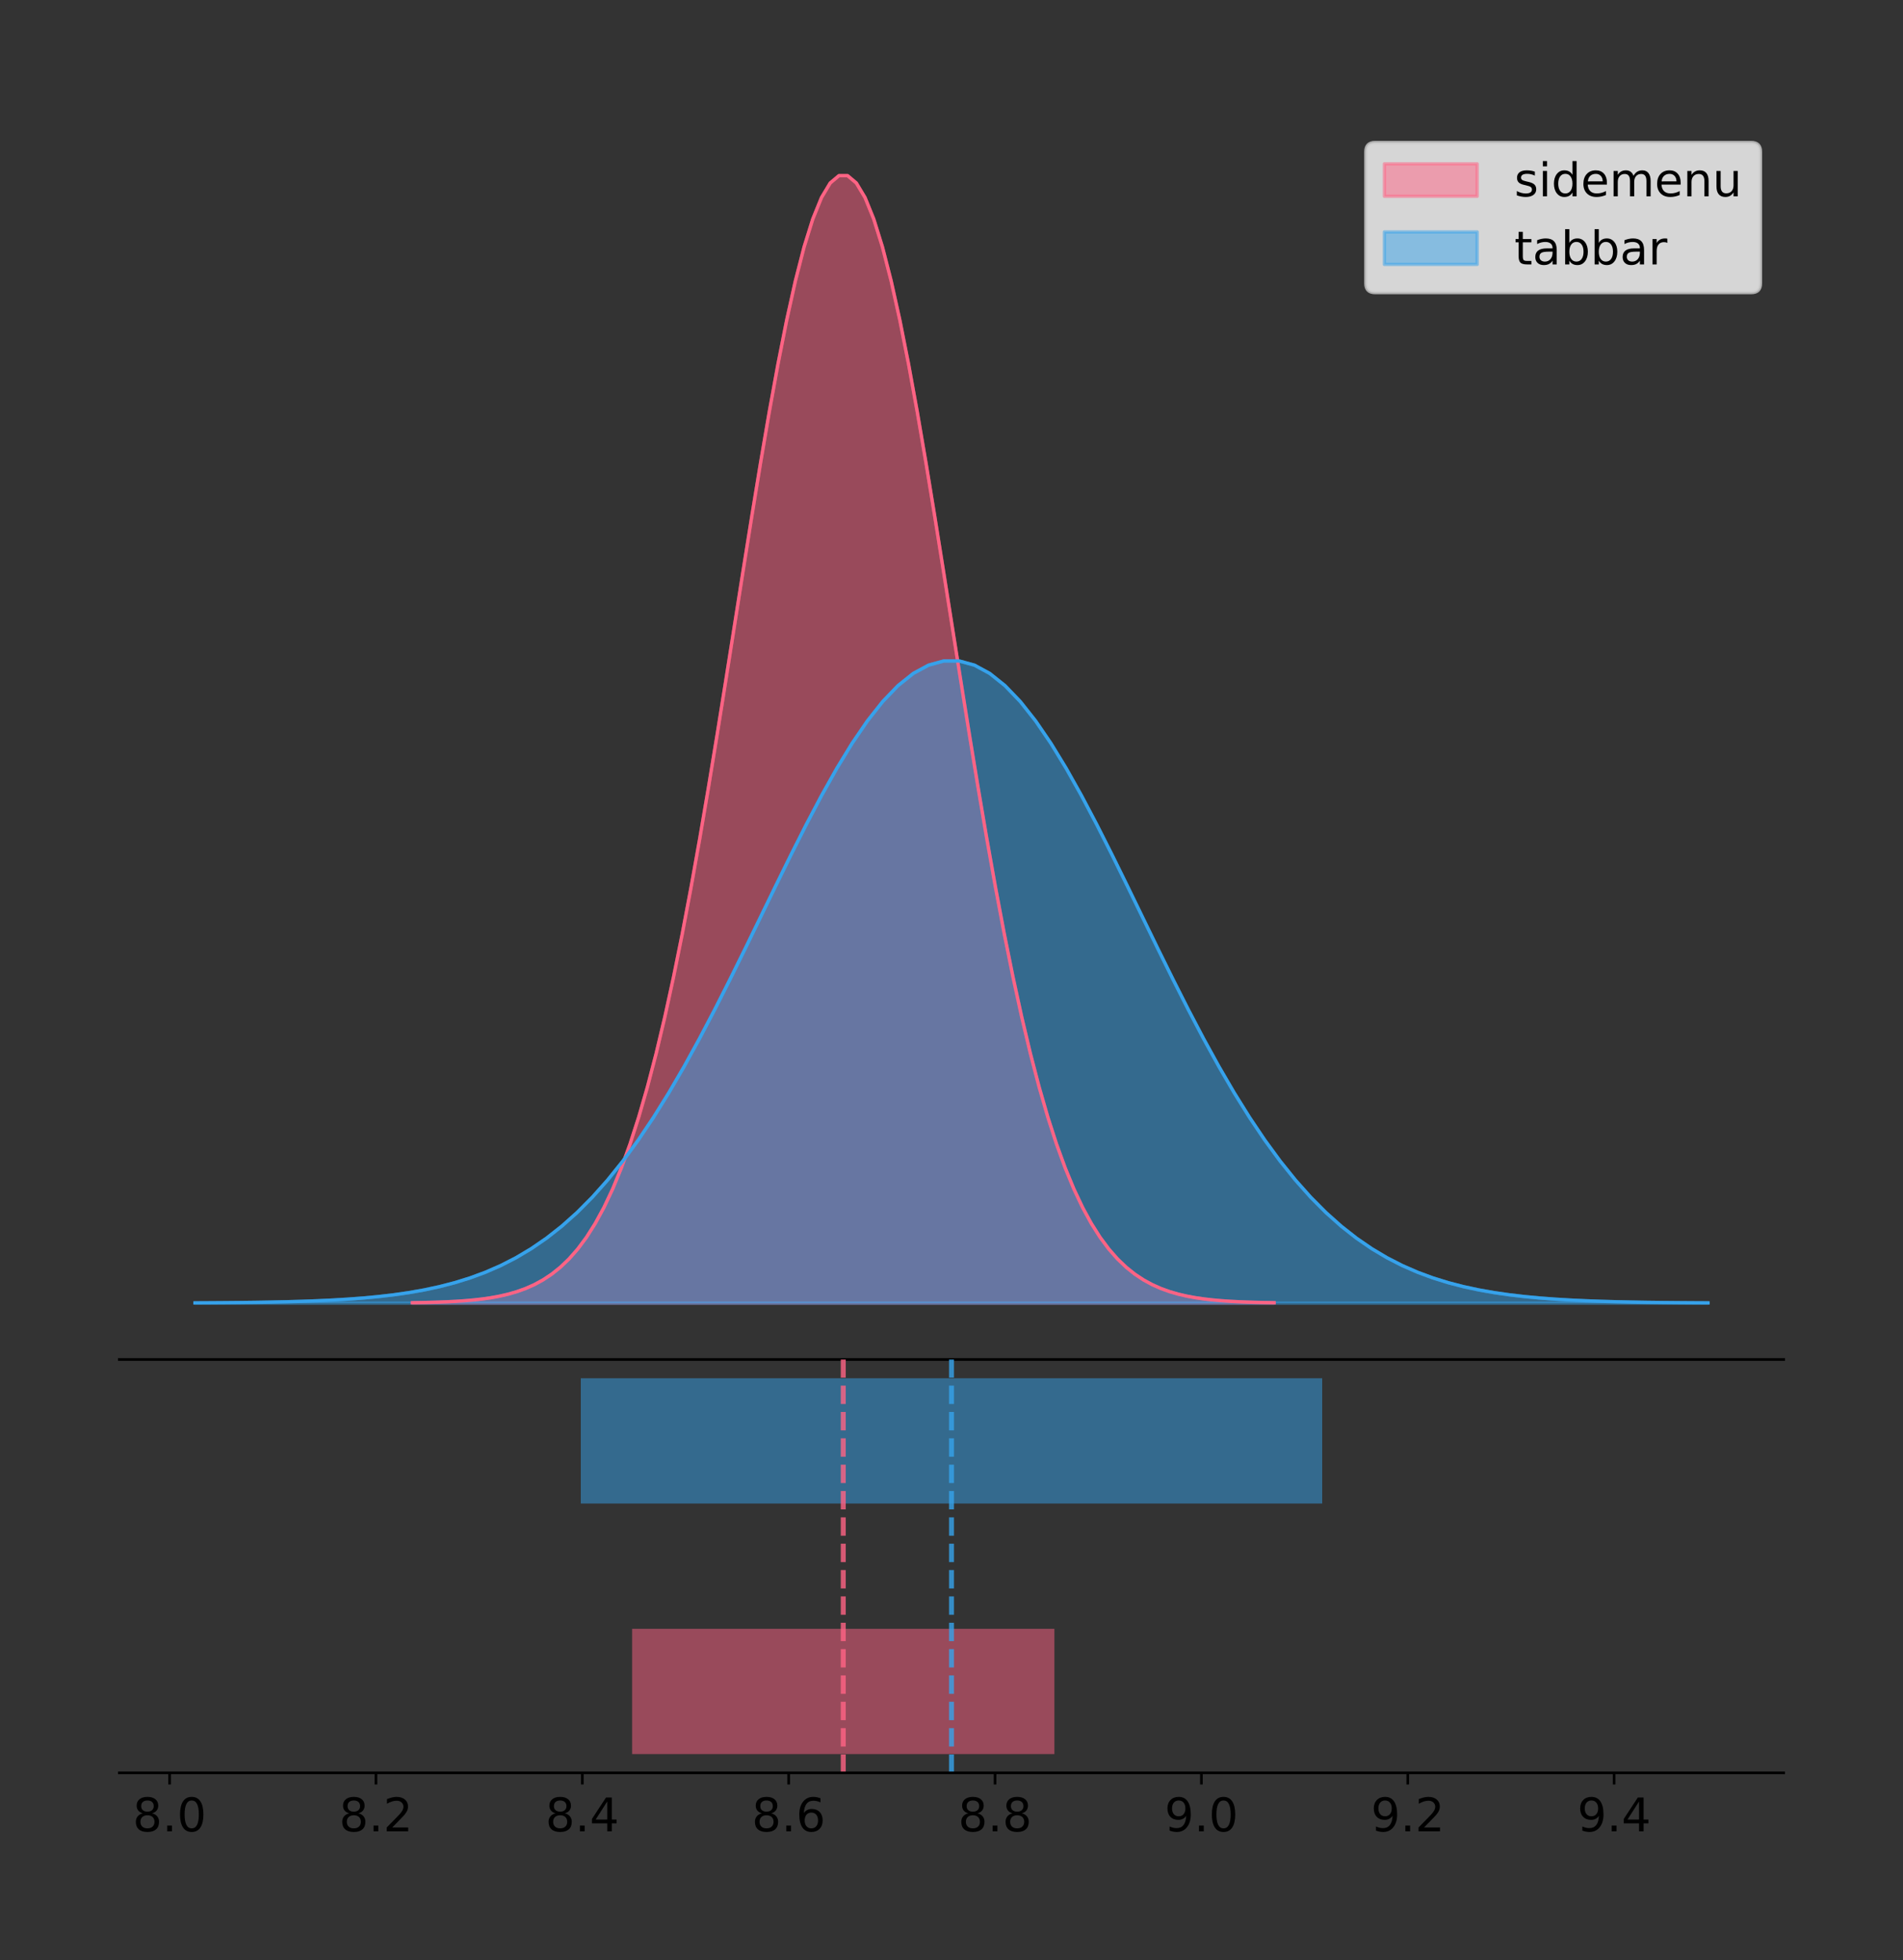 <?xml version="1.0" encoding="utf-8" standalone="no"?>
<!DOCTYPE svg PUBLIC "-//W3C//DTD SVG 1.1//EN"
  "http://www.w3.org/Graphics/SVG/1.1/DTD/svg11.dtd">
<!-- Created with matplotlib (https://matplotlib.org/) -->
<svg height="591.509pt" version="1.1" viewBox="0 0 574.2 591.509" width="574.2pt" xmlns="http://www.w3.org/2000/svg" xmlns:xlink="http://www.w3.org/1999/xlink">
 <rect x="0" y="0" width="574.2" height="591.509" fill="#333333" stroke="none"/>
 <defs>
  <style type="text/css">
*{stroke-linecap:butt;stroke-linejoin:round;}
  </style>
 </defs>
 <g id="figure_1">
  <g id="patch_1">
   <path d="M 0 591.509 
L 574.2 591.509 
L 574.2 0 
L 0 0 
z
" style="fill:none;"/>
  </g>
  <g id="axes_1">
   <g id="patch_2">
    <path d="M 36 410.22 
L 538.2 410.22 
L 538.2 36 
L 36 36 
z
" style="fill:none;"/>
   </g>
   <g id="PolyCollection_1">
    <defs>
     <path d="M 124.425 -198.299 
L 124.425 -198.414 
L 127.052 -198.457 
L 129.678 -198.515 
L 132.305 -198.592 
L 134.931 -198.694 
L 137.558 -198.829 
L 140.185 -199.006 
L 142.811 -199.235 
L 145.438 -199.53 
L 148.064 -199.907 
L 150.691 -200.387 
L 153.317 -200.993 
L 155.944 -201.751 
L 158.571 -202.695 
L 161.197 -203.86 
L 163.824 -205.288 
L 166.45 -207.025 
L 169.077 -209.123 
L 171.704 -211.638 
L 174.33 -214.631 
L 176.957 -218.165 
L 179.583 -222.307 
L 182.21 -227.124 
L 184.837 -232.681 
L 187.463 -239.043 
L 190.09 -246.268 
L 192.716 -254.407 
L 195.343 -263.499 
L 197.97 -273.572 
L 200.596 -284.635 
L 203.223 -296.68 
L 205.849 -309.675 
L 208.476 -323.567 
L 211.102 -338.274 
L 213.729 -353.69 
L 216.356 -369.68 
L 218.982 -386.086 
L 221.609 -402.724 
L 224.235 -419.387 
L 226.862 -435.851 
L 229.489 -451.881 
L 232.115 -467.231 
L 234.742 -481.653 
L 237.368 -494.905 
L 239.995 -506.757 
L 242.622 -516.994 
L 245.248 -525.428 
L 247.875 -531.9 
L 250.501 -536.285 
L 253.128 -538.499 
L 255.755 -538.499 
L 258.381 -536.285 
L 261.008 -531.9 
L 263.634 -525.428 
L 266.261 -516.994 
L 268.887 -506.757 
L 271.514 -494.905 
L 274.141 -481.653 
L 276.767 -467.231 
L 279.394 -451.881 
L 282.02 -435.851 
L 284.647 -419.387 
L 287.274 -402.724 
L 289.9 -386.086 
L 292.527 -369.68 
L 295.153 -353.69 
L 297.78 -338.274 
L 300.407 -323.567 
L 303.033 -309.675 
L 305.66 -296.68 
L 308.286 -284.635 
L 310.913 -273.572 
L 313.54 -263.499 
L 316.166 -254.407 
L 318.793 -246.268 
L 321.419 -239.043 
L 324.046 -232.681 
L 326.672 -227.124 
L 329.299 -222.307 
L 331.926 -218.165 
L 334.552 -214.631 
L 337.179 -211.638 
L 339.805 -209.123 
L 342.432 -207.025 
L 345.059 -205.288 
L 347.685 -203.86 
L 350.312 -202.695 
L 352.938 -201.751 
L 355.565 -200.993 
L 358.192 -200.387 
L 360.818 -199.907 
L 363.445 -199.53 
L 366.071 -199.235 
L 368.698 -199.006 
L 371.325 -198.829 
L 373.951 -198.694 
L 376.578 -198.592 
L 379.204 -198.515 
L 381.831 -198.457 
L 384.457 -198.414 
L 384.457 -198.299 
L 384.457 -198.299 
L 381.831 -198.299 
L 379.204 -198.299 
L 376.578 -198.299 
L 373.951 -198.299 
L 371.325 -198.299 
L 368.698 -198.299 
L 366.071 -198.299 
L 363.445 -198.299 
L 360.818 -198.299 
L 358.192 -198.299 
L 355.565 -198.299 
L 352.938 -198.299 
L 350.312 -198.299 
L 347.685 -198.299 
L 345.059 -198.299 
L 342.432 -198.299 
L 339.805 -198.299 
L 337.179 -198.299 
L 334.552 -198.299 
L 331.926 -198.299 
L 329.299 -198.299 
L 326.672 -198.299 
L 324.046 -198.299 
L 321.419 -198.299 
L 318.793 -198.299 
L 316.166 -198.299 
L 313.54 -198.299 
L 310.913 -198.299 
L 308.286 -198.299 
L 305.66 -198.299 
L 303.033 -198.299 
L 300.407 -198.299 
L 297.78 -198.299 
L 295.153 -198.299 
L 292.527 -198.299 
L 289.9 -198.299 
L 287.274 -198.299 
L 284.647 -198.299 
L 282.02 -198.299 
L 279.394 -198.299 
L 276.767 -198.299 
L 274.141 -198.299 
L 271.514 -198.299 
L 268.887 -198.299 
L 266.261 -198.299 
L 263.634 -198.299 
L 261.008 -198.299 
L 258.381 -198.299 
L 255.755 -198.299 
L 253.128 -198.299 
L 250.501 -198.299 
L 247.875 -198.299 
L 245.248 -198.299 
L 242.622 -198.299 
L 239.995 -198.299 
L 237.368 -198.299 
L 234.742 -198.299 
L 232.115 -198.299 
L 229.489 -198.299 
L 226.862 -198.299 
L 224.235 -198.299 
L 221.609 -198.299 
L 218.982 -198.299 
L 216.356 -198.299 
L 213.729 -198.299 
L 211.102 -198.299 
L 208.476 -198.299 
L 205.849 -198.299 
L 203.223 -198.299 
L 200.596 -198.299 
L 197.97 -198.299 
L 195.343 -198.299 
L 192.716 -198.299 
L 190.09 -198.299 
L 187.463 -198.299 
L 184.837 -198.299 
L 182.21 -198.299 
L 179.583 -198.299 
L 176.957 -198.299 
L 174.33 -198.299 
L 171.704 -198.299 
L 169.077 -198.299 
L 166.45 -198.299 
L 163.824 -198.299 
L 161.197 -198.299 
L 158.571 -198.299 
L 155.944 -198.299 
L 153.317 -198.299 
L 150.691 -198.299 
L 148.064 -198.299 
L 145.438 -198.299 
L 142.811 -198.299 
L 140.185 -198.299 
L 137.558 -198.299 
L 134.931 -198.299 
L 132.305 -198.299 
L 129.678 -198.299 
L 127.052 -198.299 
L 124.425 -198.299 
z
" id="m5a93bc5802" style="stroke:#ff6384;stroke-opacity:0.5;"/>
    </defs>
    <g clip-path="url(#p49854b765f)">
     <use style="fill:#ff6384;fill-opacity:0.5;stroke:#ff6384;stroke-opacity:0.5;" x="0" xlink:href="#m5a93bc5802" y="591.509"/>
    </g>
   </g>
   <g id="PolyCollection_2">
    <defs>
     <path d="M 58.827 -198.299 
L 58.827 -198.364 
L 63.439 -198.389 
L 68.05 -198.422 
L 72.662 -198.466 
L 77.274 -198.524 
L 81.885 -198.601 
L 86.497 -198.702 
L 91.108 -198.832 
L 95.72 -199 
L 100.331 -199.215 
L 104.943 -199.489 
L 109.555 -199.834 
L 114.166 -200.266 
L 118.778 -200.803 
L 123.389 -201.466 
L 128.001 -202.28 
L 132.612 -203.269 
L 137.224 -204.464 
L 141.836 -205.897 
L 146.447 -207.601 
L 151.059 -209.614 
L 155.67 -211.973 
L 160.282 -214.717 
L 164.893 -217.882 
L 169.505 -221.506 
L 174.117 -225.621 
L 178.728 -230.256 
L 183.34 -235.435 
L 187.951 -241.172 
L 192.563 -247.473 
L 197.174 -254.334 
L 201.786 -261.735 
L 206.398 -269.647 
L 211.009 -278.024 
L 215.621 -286.804 
L 220.232 -295.912 
L 224.844 -305.256 
L 229.455 -314.732 
L 234.067 -324.223 
L 238.679 -333.601 
L 243.29 -342.731 
L 247.902 -351.473 
L 252.513 -359.688 
L 257.125 -367.236 
L 261.736 -373.986 
L 266.348 -379.817 
L 270.96 -384.621 
L 275.571 -388.307 
L 280.183 -390.804 
L 284.794 -392.066 
L 289.406 -392.066 
L 294.017 -390.804 
L 298.629 -388.307 
L 303.24 -384.621 
L 307.852 -379.817 
L 312.464 -373.986 
L 317.075 -367.236 
L 321.687 -359.688 
L 326.298 -351.473 
L 330.91 -342.731 
L 335.521 -333.601 
L 340.133 -324.223 
L 344.745 -314.732 
L 349.356 -305.256 
L 353.968 -295.912 
L 358.579 -286.804 
L 363.191 -278.024 
L 367.802 -269.647 
L 372.414 -261.735 
L 377.026 -254.334 
L 381.637 -247.473 
L 386.249 -241.172 
L 390.86 -235.435 
L 395.472 -230.256 
L 400.083 -225.621 
L 404.695 -221.506 
L 409.307 -217.882 
L 413.918 -214.717 
L 418.53 -211.973 
L 423.141 -209.614 
L 427.753 -207.601 
L 432.364 -205.897 
L 436.976 -204.464 
L 441.588 -203.269 
L 446.199 -202.28 
L 450.811 -201.466 
L 455.422 -200.803 
L 460.034 -200.266 
L 464.645 -199.834 
L 469.257 -199.489 
L 473.869 -199.215 
L 478.48 -199 
L 483.092 -198.832 
L 487.703 -198.702 
L 492.315 -198.601 
L 496.926 -198.524 
L 501.538 -198.466 
L 506.15 -198.422 
L 510.761 -198.389 
L 515.373 -198.364 
L 515.373 -198.299 
L 515.373 -198.299 
L 510.761 -198.299 
L 506.15 -198.299 
L 501.538 -198.299 
L 496.926 -198.299 
L 492.315 -198.299 
L 487.703 -198.299 
L 483.092 -198.299 
L 478.48 -198.299 
L 473.869 -198.299 
L 469.257 -198.299 
L 464.645 -198.299 
L 460.034 -198.299 
L 455.422 -198.299 
L 450.811 -198.299 
L 446.199 -198.299 
L 441.588 -198.299 
L 436.976 -198.299 
L 432.364 -198.299 
L 427.753 -198.299 
L 423.141 -198.299 
L 418.53 -198.299 
L 413.918 -198.299 
L 409.307 -198.299 
L 404.695 -198.299 
L 400.083 -198.299 
L 395.472 -198.299 
L 390.86 -198.299 
L 386.249 -198.299 
L 381.637 -198.299 
L 377.026 -198.299 
L 372.414 -198.299 
L 367.802 -198.299 
L 363.191 -198.299 
L 358.579 -198.299 
L 353.968 -198.299 
L 349.356 -198.299 
L 344.745 -198.299 
L 340.133 -198.299 
L 335.521 -198.299 
L 330.91 -198.299 
L 326.298 -198.299 
L 321.687 -198.299 
L 317.075 -198.299 
L 312.464 -198.299 
L 307.852 -198.299 
L 303.24 -198.299 
L 298.629 -198.299 
L 294.017 -198.299 
L 289.406 -198.299 
L 284.794 -198.299 
L 280.183 -198.299 
L 275.571 -198.299 
L 270.96 -198.299 
L 266.348 -198.299 
L 261.736 -198.299 
L 257.125 -198.299 
L 252.513 -198.299 
L 247.902 -198.299 
L 243.29 -198.299 
L 238.679 -198.299 
L 234.067 -198.299 
L 229.455 -198.299 
L 224.844 -198.299 
L 220.232 -198.299 
L 215.621 -198.299 
L 211.009 -198.299 
L 206.398 -198.299 
L 201.786 -198.299 
L 197.174 -198.299 
L 192.563 -198.299 
L 187.951 -198.299 
L 183.34 -198.299 
L 178.728 -198.299 
L 174.117 -198.299 
L 169.505 -198.299 
L 164.893 -198.299 
L 160.282 -198.299 
L 155.67 -198.299 
L 151.059 -198.299 
L 146.447 -198.299 
L 141.836 -198.299 
L 137.224 -198.299 
L 132.612 -198.299 
L 128.001 -198.299 
L 123.389 -198.299 
L 118.778 -198.299 
L 114.166 -198.299 
L 109.555 -198.299 
L 104.943 -198.299 
L 100.331 -198.299 
L 95.72 -198.299 
L 91.108 -198.299 
L 86.497 -198.299 
L 81.885 -198.299 
L 77.274 -198.299 
L 72.662 -198.299 
L 68.05 -198.299 
L 63.439 -198.299 
L 58.827 -198.299 
z
" id="mc9bd3819bd" style="stroke:#36a2eb;stroke-opacity:0.5;"/>
    </defs>
    <g clip-path="url(#p49854b765f)">
     <use style="fill:#36a2eb;fill-opacity:0.5;stroke:#36a2eb;stroke-opacity:0.5;" x="0" xlink:href="#mc9bd3819bd" y="591.509"/>
    </g>
   </g>
   <g id="line2d_1">
    <path clip-path="url(#p49854b765f)" d="M 124.425 393.096 
L 127.052 393.053 
L 129.678 392.995 
L 132.305 392.918 
L 134.931 392.815 
L 137.558 392.68 
L 140.185 392.504 
L 142.811 392.275 
L 145.438 391.98 
L 148.064 391.602 
L 150.691 391.122 
L 153.317 390.516 
L 155.944 389.758 
L 158.571 388.814 
L 161.197 387.65 
L 163.824 386.222 
L 166.45 384.485 
L 169.077 382.386 
L 171.704 379.871 
L 174.33 376.878 
L 176.957 373.344 
L 179.583 369.202 
L 182.21 364.386 
L 184.837 358.828 
L 187.463 352.466 
L 190.09 345.241 
L 192.716 337.103 
L 195.343 328.01 
L 197.97 317.937 
L 200.596 306.874 
L 203.223 294.829 
L 205.849 281.834 
L 208.476 267.942 
L 211.102 253.235 
L 213.729 237.82 
L 216.356 221.829 
L 218.982 205.423 
L 221.609 188.786 
L 224.235 172.123 
L 226.862 155.658 
L 229.489 139.628 
L 232.115 124.279 
L 234.742 109.857 
L 237.368 96.604 
L 239.995 84.752 
L 242.622 74.515 
L 245.248 66.081 
L 247.875 59.61 
L 250.501 55.224 
L 253.128 53.01 
L 255.755 53.01 
L 258.381 55.224 
L 261.008 59.61 
L 263.634 66.081 
L 266.261 74.515 
L 268.887 84.752 
L 271.514 96.604 
L 274.141 109.857 
L 276.767 124.279 
L 279.394 139.628 
L 282.02 155.658 
L 284.647 172.123 
L 287.274 188.786 
L 289.9 205.423 
L 292.527 221.829 
L 295.153 237.82 
L 297.78 253.235 
L 300.407 267.942 
L 303.033 281.834 
L 305.66 294.829 
L 308.286 306.874 
L 310.913 317.937 
L 313.54 328.01 
L 316.166 337.103 
L 318.793 345.241 
L 321.419 352.466 
L 324.046 358.828 
L 326.672 364.386 
L 329.299 369.202 
L 331.926 373.344 
L 334.552 376.878 
L 337.179 379.871 
L 339.805 382.386 
L 342.432 384.485 
L 345.059 386.222 
L 347.685 387.65 
L 350.312 388.814 
L 352.938 389.758 
L 355.565 390.516 
L 358.192 391.122 
L 360.818 391.602 
L 363.445 391.98 
L 366.071 392.275 
L 368.698 392.504 
L 371.325 392.68 
L 373.951 392.815 
L 376.578 392.918 
L 379.204 392.995 
L 381.831 393.053 
L 384.457 393.096 
" style="fill:none;stroke:#ff6384;stroke-linecap:square;"/>
   </g>
   <g id="line2d_2">
    <path clip-path="url(#p49854b765f)" d="M 58.827 393.145 
L 63.439 393.12 
L 68.05 393.087 
L 72.662 393.043 
L 77.274 392.985 
L 81.885 392.908 
L 86.497 392.808 
L 91.108 392.677 
L 95.72 392.509 
L 100.331 392.294 
L 104.943 392.021 
L 109.555 391.676 
L 114.166 391.244 
L 118.778 390.706 
L 123.389 390.043 
L 128.001 389.23 
L 132.612 388.24 
L 137.224 387.045 
L 141.836 385.613 
L 146.447 383.908 
L 151.059 381.895 
L 155.67 379.536 
L 160.282 376.793 
L 164.893 373.627 
L 169.505 370.004 
L 174.117 365.889 
L 178.728 361.253 
L 183.34 356.074 
L 187.951 350.337 
L 192.563 344.036 
L 197.174 337.176 
L 201.786 329.774 
L 206.398 321.862 
L 211.009 313.485 
L 215.621 304.705 
L 220.232 295.597 
L 224.844 286.253 
L 229.455 276.777 
L 234.067 267.286 
L 238.679 257.909 
L 243.29 248.779 
L 247.902 240.036 
L 252.513 231.822 
L 257.125 224.273 
L 261.736 217.523 
L 266.348 211.692 
L 270.96 206.889 
L 275.571 203.203 
L 280.183 200.705 
L 284.794 199.444 
L 289.406 199.444 
L 294.017 200.705 
L 298.629 203.203 
L 303.24 206.889 
L 307.852 211.692 
L 312.464 217.523 
L 317.075 224.273 
L 321.687 231.822 
L 326.298 240.036 
L 330.91 248.779 
L 335.521 257.909 
L 340.133 267.286 
L 344.745 276.777 
L 349.356 286.253 
L 353.968 295.597 
L 358.579 304.705 
L 363.191 313.485 
L 367.802 321.862 
L 372.414 329.774 
L 377.026 337.176 
L 381.637 344.036 
L 386.249 350.337 
L 390.86 356.074 
L 395.472 361.253 
L 400.083 365.889 
L 404.695 370.004 
L 409.307 373.627 
L 413.918 376.793 
L 418.53 379.536 
L 423.141 381.895 
L 427.753 383.908 
L 432.364 385.613 
L 436.976 387.045 
L 441.588 388.24 
L 446.199 389.23 
L 450.811 390.043 
L 455.422 390.706 
L 460.034 391.244 
L 464.645 391.676 
L 469.257 392.021 
L 473.869 392.294 
L 478.48 392.509 
L 483.092 392.677 
L 487.703 392.808 
L 492.315 392.908 
L 496.926 392.985 
L 501.538 393.043 
L 506.15 393.087 
L 510.761 393.12 
L 515.373 393.145 
" style="fill:none;stroke:#36a2eb;stroke-linecap:square;"/>
   </g>
   <g id="patch_3">
    <path d="M 36 410.22 
L 538.2 410.22 
" style="fill:none;stroke:#000000;stroke-linecap:square;stroke-linejoin:miter;stroke-width:0.8;"/>
   </g>
   <g id="legend_1">
    <g id="patch_4">
     <path d="M 414.919 88.299 
L 528.4 88.299 
Q 531.2 88.299 531.2 85.499 
L 531.2 45.8 
Q 531.2 43 528.4 43 
L 414.919 43 
Q 412.119 43 412.119 45.8 
L 412.119 85.499 
Q 412.119 88.299 414.919 88.299 
z
" style="fill:#ffffff;opacity:0.8;stroke:#cccccc;stroke-linejoin:miter;"/>
    </g>
    <g id="patch_5">
     <path d="M 417.719 59.238 
L 445.719 59.238 
L 445.719 49.438 
L 417.719 49.438 
z
" style="fill:#ff6384;opacity:0.5;stroke:#ff6384;stroke-linejoin:miter;"/>
    </g>
    <g id="text_1">
     <!-- sidemenu -->
     <defs>
      <path d="M 44.281 53.078 
L 44.281 44.578 
Q 40.484 46.531 36.375 47.5 
Q 32.281 48.484 27.875 48.484 
Q 21.188 48.484 17.844 46.438 
Q 14.5 44.391 14.5 40.281 
Q 14.5 37.156 16.891 35.375 
Q 19.281 33.594 26.516 31.984 
L 29.594 31.297 
Q 39.156 29.25 43.188 25.516 
Q 47.219 21.781 47.219 15.094 
Q 47.219 7.469 41.188 3.016 
Q 35.156 -1.422 24.609 -1.422 
Q 20.219 -1.422 15.453 -0.562 
Q 10.688 0.297 5.422 2 
L 5.422 11.281 
Q 10.406 8.688 15.234 7.391 
Q 20.062 6.109 24.812 6.109 
Q 31.156 6.109 34.562 8.281 
Q 37.984 10.453 37.984 14.406 
Q 37.984 18.062 35.516 20.016 
Q 33.062 21.969 24.703 23.781 
L 21.578 24.516 
Q 13.234 26.266 9.516 29.906 
Q 5.812 33.547 5.812 39.891 
Q 5.812 47.609 11.281 51.797 
Q 16.75 56 26.812 56 
Q 31.781 56 36.172 55.266 
Q 40.578 54.547 44.281 53.078 
z
" id="DejaVuSans-115"/>
      <path d="M 9.422 54.688 
L 18.406 54.688 
L 18.406 0 
L 9.422 0 
z
M 9.422 75.984 
L 18.406 75.984 
L 18.406 64.594 
L 9.422 64.594 
z
" id="DejaVuSans-105"/>
      <path d="M 45.406 46.391 
L 45.406 75.984 
L 54.391 75.984 
L 54.391 0 
L 45.406 0 
L 45.406 8.203 
Q 42.578 3.328 38.25 0.953 
Q 33.938 -1.422 27.875 -1.422 
Q 17.969 -1.422 11.734 6.484 
Q 5.516 14.406 5.516 27.297 
Q 5.516 40.188 11.734 48.094 
Q 17.969 56 27.875 56 
Q 33.938 56 38.25 53.625 
Q 42.578 51.266 45.406 46.391 
z
M 14.797 27.297 
Q 14.797 17.391 18.875 11.75 
Q 22.953 6.109 30.078 6.109 
Q 37.203 6.109 41.297 11.75 
Q 45.406 17.391 45.406 27.297 
Q 45.406 37.203 41.297 42.844 
Q 37.203 48.484 30.078 48.484 
Q 22.953 48.484 18.875 42.844 
Q 14.797 37.203 14.797 27.297 
z
" id="DejaVuSans-100"/>
      <path d="M 56.203 29.594 
L 56.203 25.203 
L 14.891 25.203 
Q 15.484 15.922 20.484 11.062 
Q 25.484 6.203 34.422 6.203 
Q 39.594 6.203 44.453 7.469 
Q 49.312 8.734 54.109 11.281 
L 54.109 2.781 
Q 49.266 0.734 44.188 -0.344 
Q 39.109 -1.422 33.891 -1.422 
Q 20.797 -1.422 13.156 6.188 
Q 5.516 13.812 5.516 26.812 
Q 5.516 40.234 12.766 48.109 
Q 20.016 56 32.328 56 
Q 43.359 56 49.781 48.891 
Q 56.203 41.797 56.203 29.594 
z
M 47.219 32.234 
Q 47.125 39.594 43.094 43.984 
Q 39.062 48.391 32.422 48.391 
Q 24.906 48.391 20.391 44.141 
Q 15.875 39.891 15.188 32.172 
z
" id="DejaVuSans-101"/>
      <path d="M 52 44.188 
Q 55.375 50.25 60.062 53.125 
Q 64.75 56 71.094 56 
Q 79.641 56 84.281 50.016 
Q 88.922 44.047 88.922 33.016 
L 88.922 0 
L 79.891 0 
L 79.891 32.719 
Q 79.891 40.578 77.094 44.375 
Q 74.312 48.188 68.609 48.188 
Q 61.625 48.188 57.562 43.547 
Q 53.516 38.922 53.516 30.906 
L 53.516 0 
L 44.484 0 
L 44.484 32.719 
Q 44.484 40.625 41.703 44.406 
Q 38.922 48.188 33.109 48.188 
Q 26.219 48.188 22.156 43.531 
Q 18.109 38.875 18.109 30.906 
L 18.109 0 
L 9.078 0 
L 9.078 54.688 
L 18.109 54.688 
L 18.109 46.188 
Q 21.188 51.219 25.484 53.609 
Q 29.781 56 35.688 56 
Q 41.656 56 45.828 52.969 
Q 50 49.953 52 44.188 
z
" id="DejaVuSans-109"/>
      <path d="M 54.891 33.016 
L 54.891 0 
L 45.906 0 
L 45.906 32.719 
Q 45.906 40.484 42.875 44.328 
Q 39.844 48.188 33.797 48.188 
Q 26.516 48.188 22.312 43.547 
Q 18.109 38.922 18.109 30.906 
L 18.109 0 
L 9.078 0 
L 9.078 54.688 
L 18.109 54.688 
L 18.109 46.188 
Q 21.344 51.125 25.703 53.562 
Q 30.078 56 35.797 56 
Q 45.219 56 50.047 50.172 
Q 54.891 44.344 54.891 33.016 
z
" id="DejaVuSans-110"/>
      <path d="M 8.5 21.578 
L 8.5 54.688 
L 17.484 54.688 
L 17.484 21.922 
Q 17.484 14.156 20.5 10.266 
Q 23.531 6.391 29.594 6.391 
Q 36.859 6.391 41.078 11.031 
Q 45.312 15.672 45.312 23.688 
L 45.312 54.688 
L 54.297 54.688 
L 54.297 0 
L 45.312 0 
L 45.312 8.406 
Q 42.047 3.422 37.719 1 
Q 33.406 -1.422 27.688 -1.422 
Q 18.266 -1.422 13.375 4.438 
Q 8.5 10.297 8.5 21.578 
z
M 31.109 56 
z
" id="DejaVuSans-117"/>
     </defs>
     <g transform="translate(456.919 59.238)scale(0.14 -0.14)">
      <use xlink:href="#DejaVuSans-115"/>
      <use x="52.1" xlink:href="#DejaVuSans-105"/>
      <use x="79.883" xlink:href="#DejaVuSans-100"/>
      <use x="143.359" xlink:href="#DejaVuSans-101"/>
      <use x="204.883" xlink:href="#DejaVuSans-109"/>
      <use x="302.295" xlink:href="#DejaVuSans-101"/>
      <use x="363.818" xlink:href="#DejaVuSans-110"/>
      <use x="427.197" xlink:href="#DejaVuSans-117"/>
     </g>
    </g>
    <g id="patch_6">
     <path d="M 417.719 79.787 
L 445.719 79.787 
L 445.719 69.987 
L 417.719 69.987 
z
" style="fill:#36a2eb;opacity:0.5;stroke:#36a2eb;stroke-linejoin:miter;"/>
    </g>
    <g id="text_2">
     <!-- tabbar -->
     <defs>
      <path d="M 18.312 70.219 
L 18.312 54.688 
L 36.812 54.688 
L 36.812 47.703 
L 18.312 47.703 
L 18.312 18.016 
Q 18.312 11.328 20.141 9.422 
Q 21.969 7.516 27.594 7.516 
L 36.812 7.516 
L 36.812 0 
L 27.594 0 
Q 17.188 0 13.234 3.875 
Q 9.281 7.766 9.281 18.016 
L 9.281 47.703 
L 2.688 47.703 
L 2.688 54.688 
L 9.281 54.688 
L 9.281 70.219 
z
" id="DejaVuSans-116"/>
      <path d="M 34.281 27.484 
Q 23.391 27.484 19.188 25 
Q 14.984 22.516 14.984 16.5 
Q 14.984 11.719 18.141 8.906 
Q 21.297 6.109 26.703 6.109 
Q 34.188 6.109 38.703 11.406 
Q 43.219 16.703 43.219 25.484 
L 43.219 27.484 
z
M 52.203 31.203 
L 52.203 0 
L 43.219 0 
L 43.219 8.297 
Q 40.141 3.328 35.547 0.953 
Q 30.953 -1.422 24.312 -1.422 
Q 15.922 -1.422 10.953 3.297 
Q 6 8.016 6 15.922 
Q 6 25.141 12.172 29.828 
Q 18.359 34.516 30.609 34.516 
L 43.219 34.516 
L 43.219 35.406 
Q 43.219 41.609 39.141 45 
Q 35.062 48.391 27.688 48.391 
Q 23 48.391 18.547 47.266 
Q 14.109 46.141 10.016 43.891 
L 10.016 52.203 
Q 14.938 54.109 19.578 55.047 
Q 24.219 56 28.609 56 
Q 40.484 56 46.344 49.844 
Q 52.203 43.703 52.203 31.203 
z
" id="DejaVuSans-97"/>
      <path d="M 48.688 27.297 
Q 48.688 37.203 44.609 42.844 
Q 40.531 48.484 33.406 48.484 
Q 26.266 48.484 22.188 42.844 
Q 18.109 37.203 18.109 27.297 
Q 18.109 17.391 22.188 11.75 
Q 26.266 6.109 33.406 6.109 
Q 40.531 6.109 44.609 11.75 
Q 48.688 17.391 48.688 27.297 
z
M 18.109 46.391 
Q 20.953 51.266 25.266 53.625 
Q 29.594 56 35.594 56 
Q 45.562 56 51.781 48.094 
Q 58.016 40.188 58.016 27.297 
Q 58.016 14.406 51.781 6.484 
Q 45.562 -1.422 35.594 -1.422 
Q 29.594 -1.422 25.266 0.953 
Q 20.953 3.328 18.109 8.203 
L 18.109 0 
L 9.078 0 
L 9.078 75.984 
L 18.109 75.984 
z
" id="DejaVuSans-98"/>
      <path d="M 41.109 46.297 
Q 39.594 47.172 37.812 47.578 
Q 36.031 48 33.891 48 
Q 26.266 48 22.188 43.047 
Q 18.109 38.094 18.109 28.812 
L 18.109 0 
L 9.078 0 
L 9.078 54.688 
L 18.109 54.688 
L 18.109 46.188 
Q 20.953 51.172 25.484 53.578 
Q 30.031 56 36.531 56 
Q 37.453 56 38.578 55.875 
Q 39.703 55.766 41.062 55.516 
z
" id="DejaVuSans-114"/>
     </defs>
     <g transform="translate(456.919 79.787)scale(0.14 -0.14)">
      <use xlink:href="#DejaVuSans-116"/>
      <use x="39.209" xlink:href="#DejaVuSans-97"/>
      <use x="100.488" xlink:href="#DejaVuSans-98"/>
      <use x="163.965" xlink:href="#DejaVuSans-98"/>
      <use x="227.441" xlink:href="#DejaVuSans-97"/>
      <use x="288.721" xlink:href="#DejaVuSans-114"/>
     </g>
    </g>
   </g>
  </g>
  <g id="axes_2">
   <g id="patch_7">
    <path d="M 36 534.96 
L 538.2 534.96 
L 538.2 410.22 
L 36 410.22 
z
" style="fill:none;"/>
   </g>
   <g id="patch_8">
    <path clip-path="url(#p247921a7c6)" d="M 190.733 529.29 
L 318.149 529.29 
L 318.149 491.49 
L 190.733 491.49 
z
" style="fill:#ff6384;opacity:0.5;"/>
   </g>
   <g id="patch_9">
    <path clip-path="url(#p247921a7c6)" d="M 175.246 453.69 
L 398.954 453.69 
L 398.954 415.89 
L 175.246 415.89 
z
" style="fill:#36a2eb;opacity:0.5;"/>
   </g>
   <g id="matplotlib.axis_1">
    <g id="xtick_1">
     <g id="line2d_3">
      <defs>
       <path d="M 0 0 
L 0 3.5 
" id="m46d3b0cc6b" style="stroke:#000000;stroke-width:0.8;"/>
      </defs>
      <g>
       <use style="stroke:#000000;stroke-width:0.8;" x="51.172" xlink:href="#m46d3b0cc6b" y="534.96"/>
      </g>
     </g>
     <g id="text_3">
      <!-- 8.0 -->
      <defs>
       <path d="M 31.781 34.625 
Q 24.75 34.625 20.719 30.859 
Q 16.703 27.094 16.703 20.516 
Q 16.703 13.922 20.719 10.156 
Q 24.75 6.391 31.781 6.391 
Q 38.812 6.391 42.859 10.172 
Q 46.922 13.969 46.922 20.516 
Q 46.922 27.094 42.891 30.859 
Q 38.875 34.625 31.781 34.625 
z
M 21.922 38.812 
Q 15.578 40.375 12.031 44.719 
Q 8.5 49.078 8.5 55.328 
Q 8.5 64.062 14.719 69.141 
Q 20.953 74.219 31.781 74.219 
Q 42.672 74.219 48.875 69.141 
Q 55.078 64.062 55.078 55.328 
Q 55.078 49.078 51.531 44.719 
Q 48 40.375 41.703 38.812 
Q 48.828 37.156 52.797 32.312 
Q 56.781 27.484 56.781 20.516 
Q 56.781 9.906 50.312 4.234 
Q 43.844 -1.422 31.781 -1.422 
Q 19.734 -1.422 13.25 4.234 
Q 6.781 9.906 6.781 20.516 
Q 6.781 27.484 10.781 32.312 
Q 14.797 37.156 21.922 38.812 
z
M 18.312 54.391 
Q 18.312 48.734 21.844 45.562 
Q 25.391 42.391 31.781 42.391 
Q 38.141 42.391 41.719 45.562 
Q 45.312 48.734 45.312 54.391 
Q 45.312 60.062 41.719 63.234 
Q 38.141 66.406 31.781 66.406 
Q 25.391 66.406 21.844 63.234 
Q 18.312 60.062 18.312 54.391 
z
" id="DejaVuSans-56"/>
       <path d="M 10.688 12.406 
L 21 12.406 
L 21 0 
L 10.688 0 
z
" id="DejaVuSans-46"/>
       <path d="M 31.781 66.406 
Q 24.172 66.406 20.328 58.906 
Q 16.5 51.422 16.5 36.375 
Q 16.5 21.391 20.328 13.891 
Q 24.172 6.391 31.781 6.391 
Q 39.453 6.391 43.281 13.891 
Q 47.125 21.391 47.125 36.375 
Q 47.125 51.422 43.281 58.906 
Q 39.453 66.406 31.781 66.406 
z
M 31.781 74.219 
Q 44.047 74.219 50.516 64.516 
Q 56.984 54.828 56.984 36.375 
Q 56.984 17.969 50.516 8.266 
Q 44.047 -1.422 31.781 -1.422 
Q 19.531 -1.422 13.062 8.266 
Q 6.594 17.969 6.594 36.375 
Q 6.594 54.828 13.062 64.516 
Q 19.531 74.219 31.781 74.219 
z
" id="DejaVuSans-48"/>
      </defs>
      <g transform="translate(40.04 552.598)scale(0.14 -0.14)">
       <use xlink:href="#DejaVuSans-56"/>
       <use x="63.623" xlink:href="#DejaVuSans-46"/>
       <use x="95.41" xlink:href="#DejaVuSans-48"/>
      </g>
     </g>
    </g>
    <g id="xtick_2">
     <g id="line2d_4">
      <g>
       <use style="stroke:#000000;stroke-width:0.8;" x="113.439" xlink:href="#m46d3b0cc6b" y="534.96"/>
      </g>
     </g>
     <g id="text_4">
      <!-- 8.2 -->
      <defs>
       <path d="M 19.188 8.297 
L 53.609 8.297 
L 53.609 0 
L 7.328 0 
L 7.328 8.297 
Q 12.938 14.109 22.625 23.891 
Q 32.328 33.688 34.812 36.531 
Q 39.547 41.844 41.422 45.531 
Q 43.312 49.219 43.312 52.781 
Q 43.312 58.594 39.234 62.25 
Q 35.156 65.922 28.609 65.922 
Q 23.969 65.922 18.812 64.312 
Q 13.672 62.703 7.812 59.422 
L 7.812 69.391 
Q 13.766 71.781 18.938 73 
Q 24.125 74.219 28.422 74.219 
Q 39.75 74.219 46.484 68.547 
Q 53.219 62.891 53.219 53.422 
Q 53.219 48.922 51.531 44.891 
Q 49.859 40.875 45.406 35.406 
Q 44.188 33.984 37.641 27.219 
Q 31.109 20.453 19.188 8.297 
z
" id="DejaVuSans-50"/>
      </defs>
      <g transform="translate(102.307 552.598)scale(0.14 -0.14)">
       <use xlink:href="#DejaVuSans-56"/>
       <use x="63.623" xlink:href="#DejaVuSans-46"/>
       <use x="95.41" xlink:href="#DejaVuSans-50"/>
      </g>
     </g>
    </g>
    <g id="xtick_3">
     <g id="line2d_5">
      <g>
       <use style="stroke:#000000;stroke-width:0.8;" x="175.705" xlink:href="#m46d3b0cc6b" y="534.96"/>
      </g>
     </g>
     <g id="text_5">
      <!-- 8.4 -->
      <defs>
       <path d="M 37.797 64.312 
L 12.891 25.391 
L 37.797 25.391 
z
M 35.203 72.906 
L 47.609 72.906 
L 47.609 25.391 
L 58.016 25.391 
L 58.016 17.188 
L 47.609 17.188 
L 47.609 0 
L 37.797 0 
L 37.797 17.188 
L 4.891 17.188 
L 4.891 26.703 
z
" id="DejaVuSans-52"/>
      </defs>
      <g transform="translate(164.573 552.598)scale(0.14 -0.14)">
       <use xlink:href="#DejaVuSans-56"/>
       <use x="63.623" xlink:href="#DejaVuSans-46"/>
       <use x="95.41" xlink:href="#DejaVuSans-52"/>
      </g>
     </g>
    </g>
    <g id="xtick_4">
     <g id="line2d_6">
      <g>
       <use style="stroke:#000000;stroke-width:0.8;" x="237.972" xlink:href="#m46d3b0cc6b" y="534.96"/>
      </g>
     </g>
     <g id="text_6">
      <!-- 8.6 -->
      <defs>
       <path d="M 33.016 40.375 
Q 26.375 40.375 22.484 35.828 
Q 18.609 31.297 18.609 23.391 
Q 18.609 15.531 22.484 10.953 
Q 26.375 6.391 33.016 6.391 
Q 39.656 6.391 43.531 10.953 
Q 47.406 15.531 47.406 23.391 
Q 47.406 31.297 43.531 35.828 
Q 39.656 40.375 33.016 40.375 
z
M 52.594 71.297 
L 52.594 62.312 
Q 48.875 64.062 45.094 64.984 
Q 41.312 65.922 37.594 65.922 
Q 27.828 65.922 22.672 59.328 
Q 17.531 52.734 16.797 39.406 
Q 19.672 43.656 24.016 45.922 
Q 28.375 48.188 33.594 48.188 
Q 44.578 48.188 50.953 41.516 
Q 57.328 34.859 57.328 23.391 
Q 57.328 12.156 50.688 5.359 
Q 44.047 -1.422 33.016 -1.422 
Q 20.359 -1.422 13.672 8.266 
Q 6.984 17.969 6.984 36.375 
Q 6.984 53.656 15.188 63.938 
Q 23.391 74.219 37.203 74.219 
Q 40.922 74.219 44.703 73.484 
Q 48.484 72.75 52.594 71.297 
z
" id="DejaVuSans-54"/>
      </defs>
      <g transform="translate(226.84 552.598)scale(0.14 -0.14)">
       <use xlink:href="#DejaVuSans-56"/>
       <use x="63.623" xlink:href="#DejaVuSans-46"/>
       <use x="95.41" xlink:href="#DejaVuSans-54"/>
      </g>
     </g>
    </g>
    <g id="xtick_5">
     <g id="line2d_7">
      <g>
       <use style="stroke:#000000;stroke-width:0.8;" x="300.238" xlink:href="#m46d3b0cc6b" y="534.96"/>
      </g>
     </g>
     <g id="text_7">
      <!-- 8.8 -->
      <g transform="translate(289.106 552.598)scale(0.14 -0.14)">
       <use xlink:href="#DejaVuSans-56"/>
       <use x="63.623" xlink:href="#DejaVuSans-46"/>
       <use x="95.41" xlink:href="#DejaVuSans-56"/>
      </g>
     </g>
    </g>
    <g id="xtick_6">
     <g id="line2d_8">
      <g>
       <use style="stroke:#000000;stroke-width:0.8;" x="362.505" xlink:href="#m46d3b0cc6b" y="534.96"/>
      </g>
     </g>
     <g id="text_8">
      <!-- 9.0 -->
      <defs>
       <path d="M 10.984 1.516 
L 10.984 10.5 
Q 14.703 8.734 18.5 7.812 
Q 22.312 6.891 25.984 6.891 
Q 35.75 6.891 40.891 13.453 
Q 46.047 20.016 46.781 33.406 
Q 43.953 29.203 39.594 26.953 
Q 35.25 24.703 29.984 24.703 
Q 19.047 24.703 12.672 31.312 
Q 6.297 37.938 6.297 49.422 
Q 6.297 60.641 12.938 67.422 
Q 19.578 74.219 30.609 74.219 
Q 43.266 74.219 49.922 64.516 
Q 56.594 54.828 56.594 36.375 
Q 56.594 19.141 48.406 8.859 
Q 40.234 -1.422 26.422 -1.422 
Q 22.703 -1.422 18.891 -0.688 
Q 15.094 0.047 10.984 1.516 
z
M 30.609 32.422 
Q 37.25 32.422 41.125 36.953 
Q 45.016 41.5 45.016 49.422 
Q 45.016 57.281 41.125 61.844 
Q 37.25 66.406 30.609 66.406 
Q 23.969 66.406 20.094 61.844 
Q 16.219 57.281 16.219 49.422 
Q 16.219 41.5 20.094 36.953 
Q 23.969 32.422 30.609 32.422 
z
" id="DejaVuSans-57"/>
      </defs>
      <g transform="translate(351.373 552.598)scale(0.14 -0.14)">
       <use xlink:href="#DejaVuSans-57"/>
       <use x="63.623" xlink:href="#DejaVuSans-46"/>
       <use x="95.41" xlink:href="#DejaVuSans-48"/>
      </g>
     </g>
    </g>
    <g id="xtick_7">
     <g id="line2d_9">
      <g>
       <use style="stroke:#000000;stroke-width:0.8;" x="424.771" xlink:href="#m46d3b0cc6b" y="534.96"/>
      </g>
     </g>
     <g id="text_9">
      <!-- 9.2 -->
      <g transform="translate(413.639 552.598)scale(0.14 -0.14)">
       <use xlink:href="#DejaVuSans-57"/>
       <use x="63.623" xlink:href="#DejaVuSans-46"/>
       <use x="95.41" xlink:href="#DejaVuSans-50"/>
      </g>
     </g>
    </g>
    <g id="xtick_8">
     <g id="line2d_10">
      <g>
       <use style="stroke:#000000;stroke-width:0.8;" x="487.038" xlink:href="#m46d3b0cc6b" y="534.96"/>
      </g>
     </g>
     <g id="text_10">
      <!-- 9.4 -->
      <g transform="translate(475.906 552.598)scale(0.14 -0.14)">
       <use xlink:href="#DejaVuSans-57"/>
       <use x="63.623" xlink:href="#DejaVuSans-46"/>
       <use x="95.41" xlink:href="#DejaVuSans-52"/>
      </g>
     </g>
    </g>
   </g>
   <g id="line2d_11">
    <path clip-path="url(#p247921a7c6)" d="M 254.441 534.96 
L 254.441 410.22 
" style="fill:none;stroke:#ff6384;stroke-dasharray:5.55,2.4;stroke-dashoffset:0;stroke-opacity:0.8;stroke-width:1.5;"/>
   </g>
   <g id="line2d_12">
    <path clip-path="url(#p247921a7c6)" d="M 287.1 534.96 
L 287.1 410.22 
" style="fill:none;stroke:#36a2eb;stroke-dasharray:5.55,2.4;stroke-dashoffset:0;stroke-opacity:0.8;stroke-width:1.5;"/>
   </g>
   <g id="patch_10">
    <path d="M 36 534.96 
L 538.2 534.96 
" style="fill:none;stroke:#000000;stroke-linecap:square;stroke-linejoin:miter;stroke-width:0.8;"/>
   </g>
  </g>
 </g>
 <defs>
  <clipPath id="p49854b765f">
   <rect height="374.22" width="502.2" x="36" y="36"/>
  </clipPath>
  <clipPath id="p247921a7c6">
   <rect height="124.74" width="502.2" x="36" y="410.22"/>
  </clipPath>
 </defs>
</svg>
